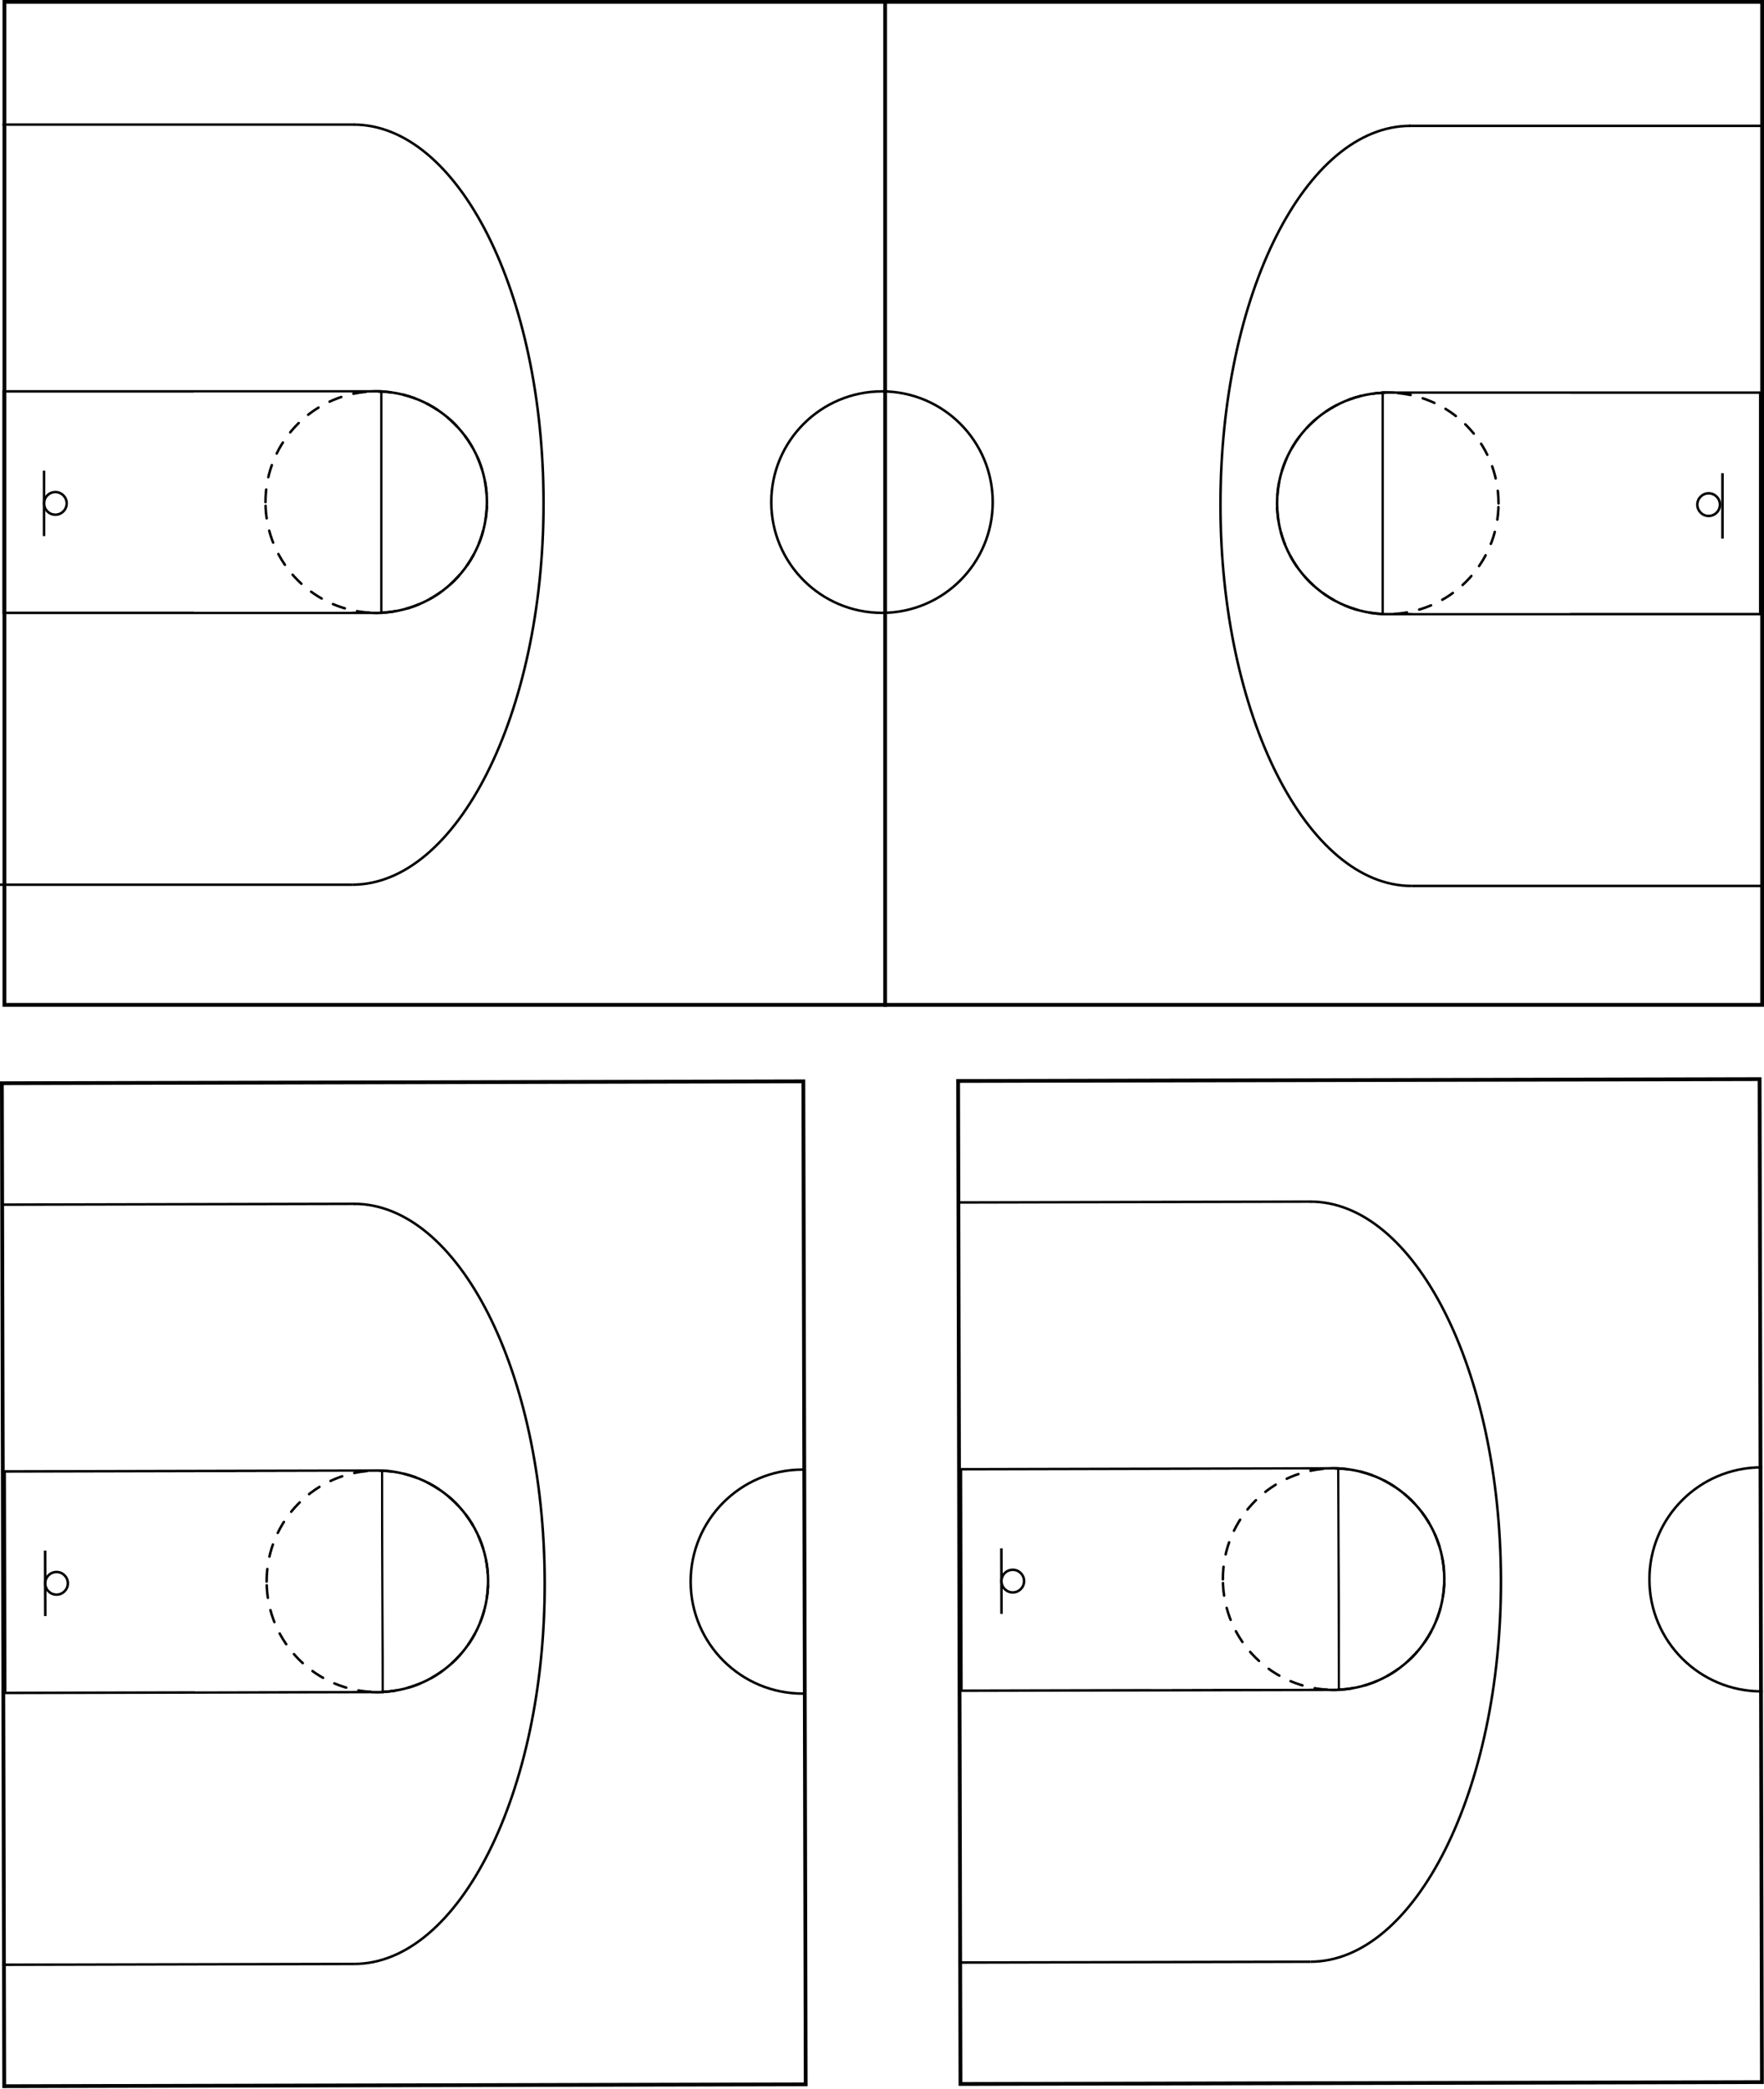 <svg width="701" height="830" viewBox="0 0 701 830" fill="none" xmlns="http://www.w3.org/2000/svg">
<rect width="701" height="830" fill="white"/>
<rect x="77" y="151" width="74" height="100" fill="white"/>
<rect x="77.349" y="579.944" width="74" height="100" transform="rotate(-0.133 77.349 579.944)" fill="white"/>
<rect x="457.348" y="579.063" width="74" height="100" transform="rotate(-0.133 457.348 579.063)" fill="white"/>
<rect width="74" height="100" transform="matrix(-1 0 0 1 624 151.5)" fill="white"/>
<line x1="351.75" y1="-4.82551e-10" x2="351.75" y2="400" stroke="black" stroke-width="1.5"/>
<rect x="1.5" y="155.5" width="150" height="88" stroke="black"/>
<rect x="1.859" y="584.619" width="150" height="88" transform="rotate(-0.133 1.859 584.619)" stroke="black"/>
<rect x="381.858" y="583.738" width="150" height="88" transform="rotate(-0.133 381.858 583.738)" stroke="black"/>
<rect x="-0.5" y="0.5" width="150" height="88" transform="matrix(-1 0 0 1 699 155.5)" stroke="black"/>
<line x1="1" y1="49.5" x2="141" y2="49.5" stroke="black"/>
<line x1="1.114" y1="478.621" x2="141.113" y2="478.296" stroke="black"/>
<line x1="381.113" y1="477.74" x2="521.112" y2="477.415" stroke="black"/>
<line y1="-0.5" x2="140" y2="-0.5" transform="matrix(-1 0 0 1 700 50.5)" stroke="black"/>
<line x1="17.5" y1="187" x2="17.5" y2="213" stroke="black"/>
<line x1="17.933" y1="616.082" x2="17.993" y2="642.082" stroke="black"/>
<line x1="397.931" y1="615.201" x2="397.992" y2="641.201" stroke="black"/>
<line x1="684.5" y1="188" x2="684.5" y2="214" stroke="black"/>
<line y1="351.5" x2="140" y2="351.5" stroke="black"/>
<line x1="0.814" y1="780.622" x2="140.814" y2="780.298" stroke="black"/>
<line x1="380.813" y1="779.741" x2="520.813" y2="779.417" stroke="black"/>
<line y1="-0.5" x2="140" y2="-0.5" transform="matrix(-1 0 0 1 701 352.5)" stroke="black"/>
<circle cx="149.5" cy="199.5" r="44" transform="rotate(-180 149.5 199.5)" stroke="black" stroke-linecap="round" stroke-linejoin="round"/>
<circle cx="149.961" cy="628.276" r="44" transform="rotate(179.867 149.961 628.276)" stroke="black" stroke-linecap="round" stroke-linejoin="round"/>
<circle cx="529.96" cy="627.395" r="44" transform="rotate(179.867 529.96 627.395)" stroke="black" stroke-linecap="round" stroke-linejoin="round"/>
<circle r="44" transform="matrix(1 0 0 -1 551.5 200)" stroke="black" stroke-linecap="round" stroke-linejoin="round"/>
<rect x="152" y="154" width="51" height="90" fill="white"/>
<rect x="152.356" y="582.77" width="51" height="90" transform="rotate(-0.133 152.356 582.77)" fill="white"/>
<rect x="532.355" y="581.889" width="51" height="90" transform="rotate(-0.133 532.355 581.889)" fill="white"/>
<rect width="51" height="90" transform="matrix(-1 0 0 1 549 154.5)" fill="white"/>
<rect x="152" y="154" width="51" height="90" fill="white"/>
<rect x="152.356" y="582.77" width="51" height="90" transform="rotate(-0.133 152.356 582.77)" fill="white"/>
<rect x="532.355" y="581.889" width="51" height="90" transform="rotate(-0.133 532.355 581.889)" fill="white"/>
<rect width="51" height="90" transform="matrix(-1 0 0 1 549 154.5)" fill="white"/>
<circle cx="149.5" cy="199.5" r="44" transform="rotate(-180 149.5 199.5)" stroke="black" stroke-linecap="round"/>
<circle cx="149.961" cy="628.276" r="44" transform="rotate(179.867 149.961 628.276)" stroke="black" stroke-linecap="round"/>
<circle cx="529.96" cy="627.395" r="44" transform="rotate(179.867 529.96 627.395)" stroke="black" stroke-linecap="round"/>
<circle r="44" transform="matrix(1 0 0 -1 551.5 200)" stroke="black" stroke-linecap="round"/>
<rect x="77" y="156" width="74" height="87" fill="white"/>
<rect x="77.361" y="584.944" width="74" height="87" transform="rotate(-0.133 77.361 584.944)" fill="white"/>
<rect x="457.359" y="584.063" width="74" height="87" transform="rotate(-0.133 457.359 584.063)" fill="white"/>
<rect width="74" height="87" transform="matrix(-1 0 0 1 624 156.5)" fill="white"/>
<circle cx="149.5" cy="199.5" r="44" transform="rotate(-180 149.5 199.5)" stroke="black" stroke-linecap="round" stroke-dasharray="5 5"/>
<circle cx="149.961" cy="628.276" r="44" transform="rotate(179.867 149.961 628.276)" stroke="black" stroke-linecap="round" stroke-dasharray="5 5"/>
<circle cx="529.96" cy="627.395" r="44" transform="rotate(179.867 529.96 627.395)" stroke="black" stroke-linecap="round" stroke-dasharray="5 5"/>
<circle r="44" transform="matrix(1 0 0 -1 551.5 200)" stroke="black" stroke-linecap="round" stroke-dasharray="5 5"/>
<circle cx="350.5" cy="199.5" r="44" transform="rotate(-180 350.5 199.5)" stroke="black" stroke-linecap="round"/>
<path d="M318.859 583.884C294.282 583.941 274.405 603.911 274.462 628.487C274.519 653.064 294.488 672.941 319.065 672.884" stroke="black" stroke-linecap="round"/>
<path d="M699.858 583.001C675.281 583.058 655.404 603.027 655.461 627.604C655.518 652.18 675.487 672.058 700.064 672.001" stroke="black" stroke-linecap="round"/>
<path d="M140 351.5C181.421 351.5 216 283.947 216 200C216 116.053 181.921 49.5 140.5 49.5" stroke="black"/>
<path d="M140.814 780.298C182.235 780.202 216.657 712.569 216.462 628.622C216.267 544.675 182.035 478.201 140.613 478.297" stroke="black"/>
<path d="M520.813 779.416C562.234 779.32 596.656 711.688 596.461 627.741C596.266 543.794 562.034 477.32 520.612 477.416" stroke="black"/>
<path d="M561 352C519.579 352 485 284.447 485 200.5C485 116.553 519.079 50 560.5 50" stroke="black"/>
<circle cx="22" cy="200" r="4.5" stroke="black"/>
<circle cx="22.463" cy="629.072" r="4.5" transform="rotate(-0.133 22.463 629.072)" stroke="black"/>
<circle cx="402.462" cy="628.191" r="4.5" transform="rotate(-0.133 402.462 628.191)" stroke="black"/>
<circle r="4.5" transform="matrix(-1 0 0 1 679 200.5)" stroke="black"/>
<rect x="1.75" y="0.75" width="698.5" height="398.5" stroke="black" stroke-width="1.5"/>
<rect x="0.752" y="430.372" width="318.5" height="398.5" transform="rotate(-0.133 0.752 430.372)" stroke="black" stroke-width="1.5"/>
<rect x="380.751" y="429.49" width="318.5" height="398.5" transform="rotate(-0.133 380.751 429.49)" stroke="black" stroke-width="1.5"/>
</svg>
